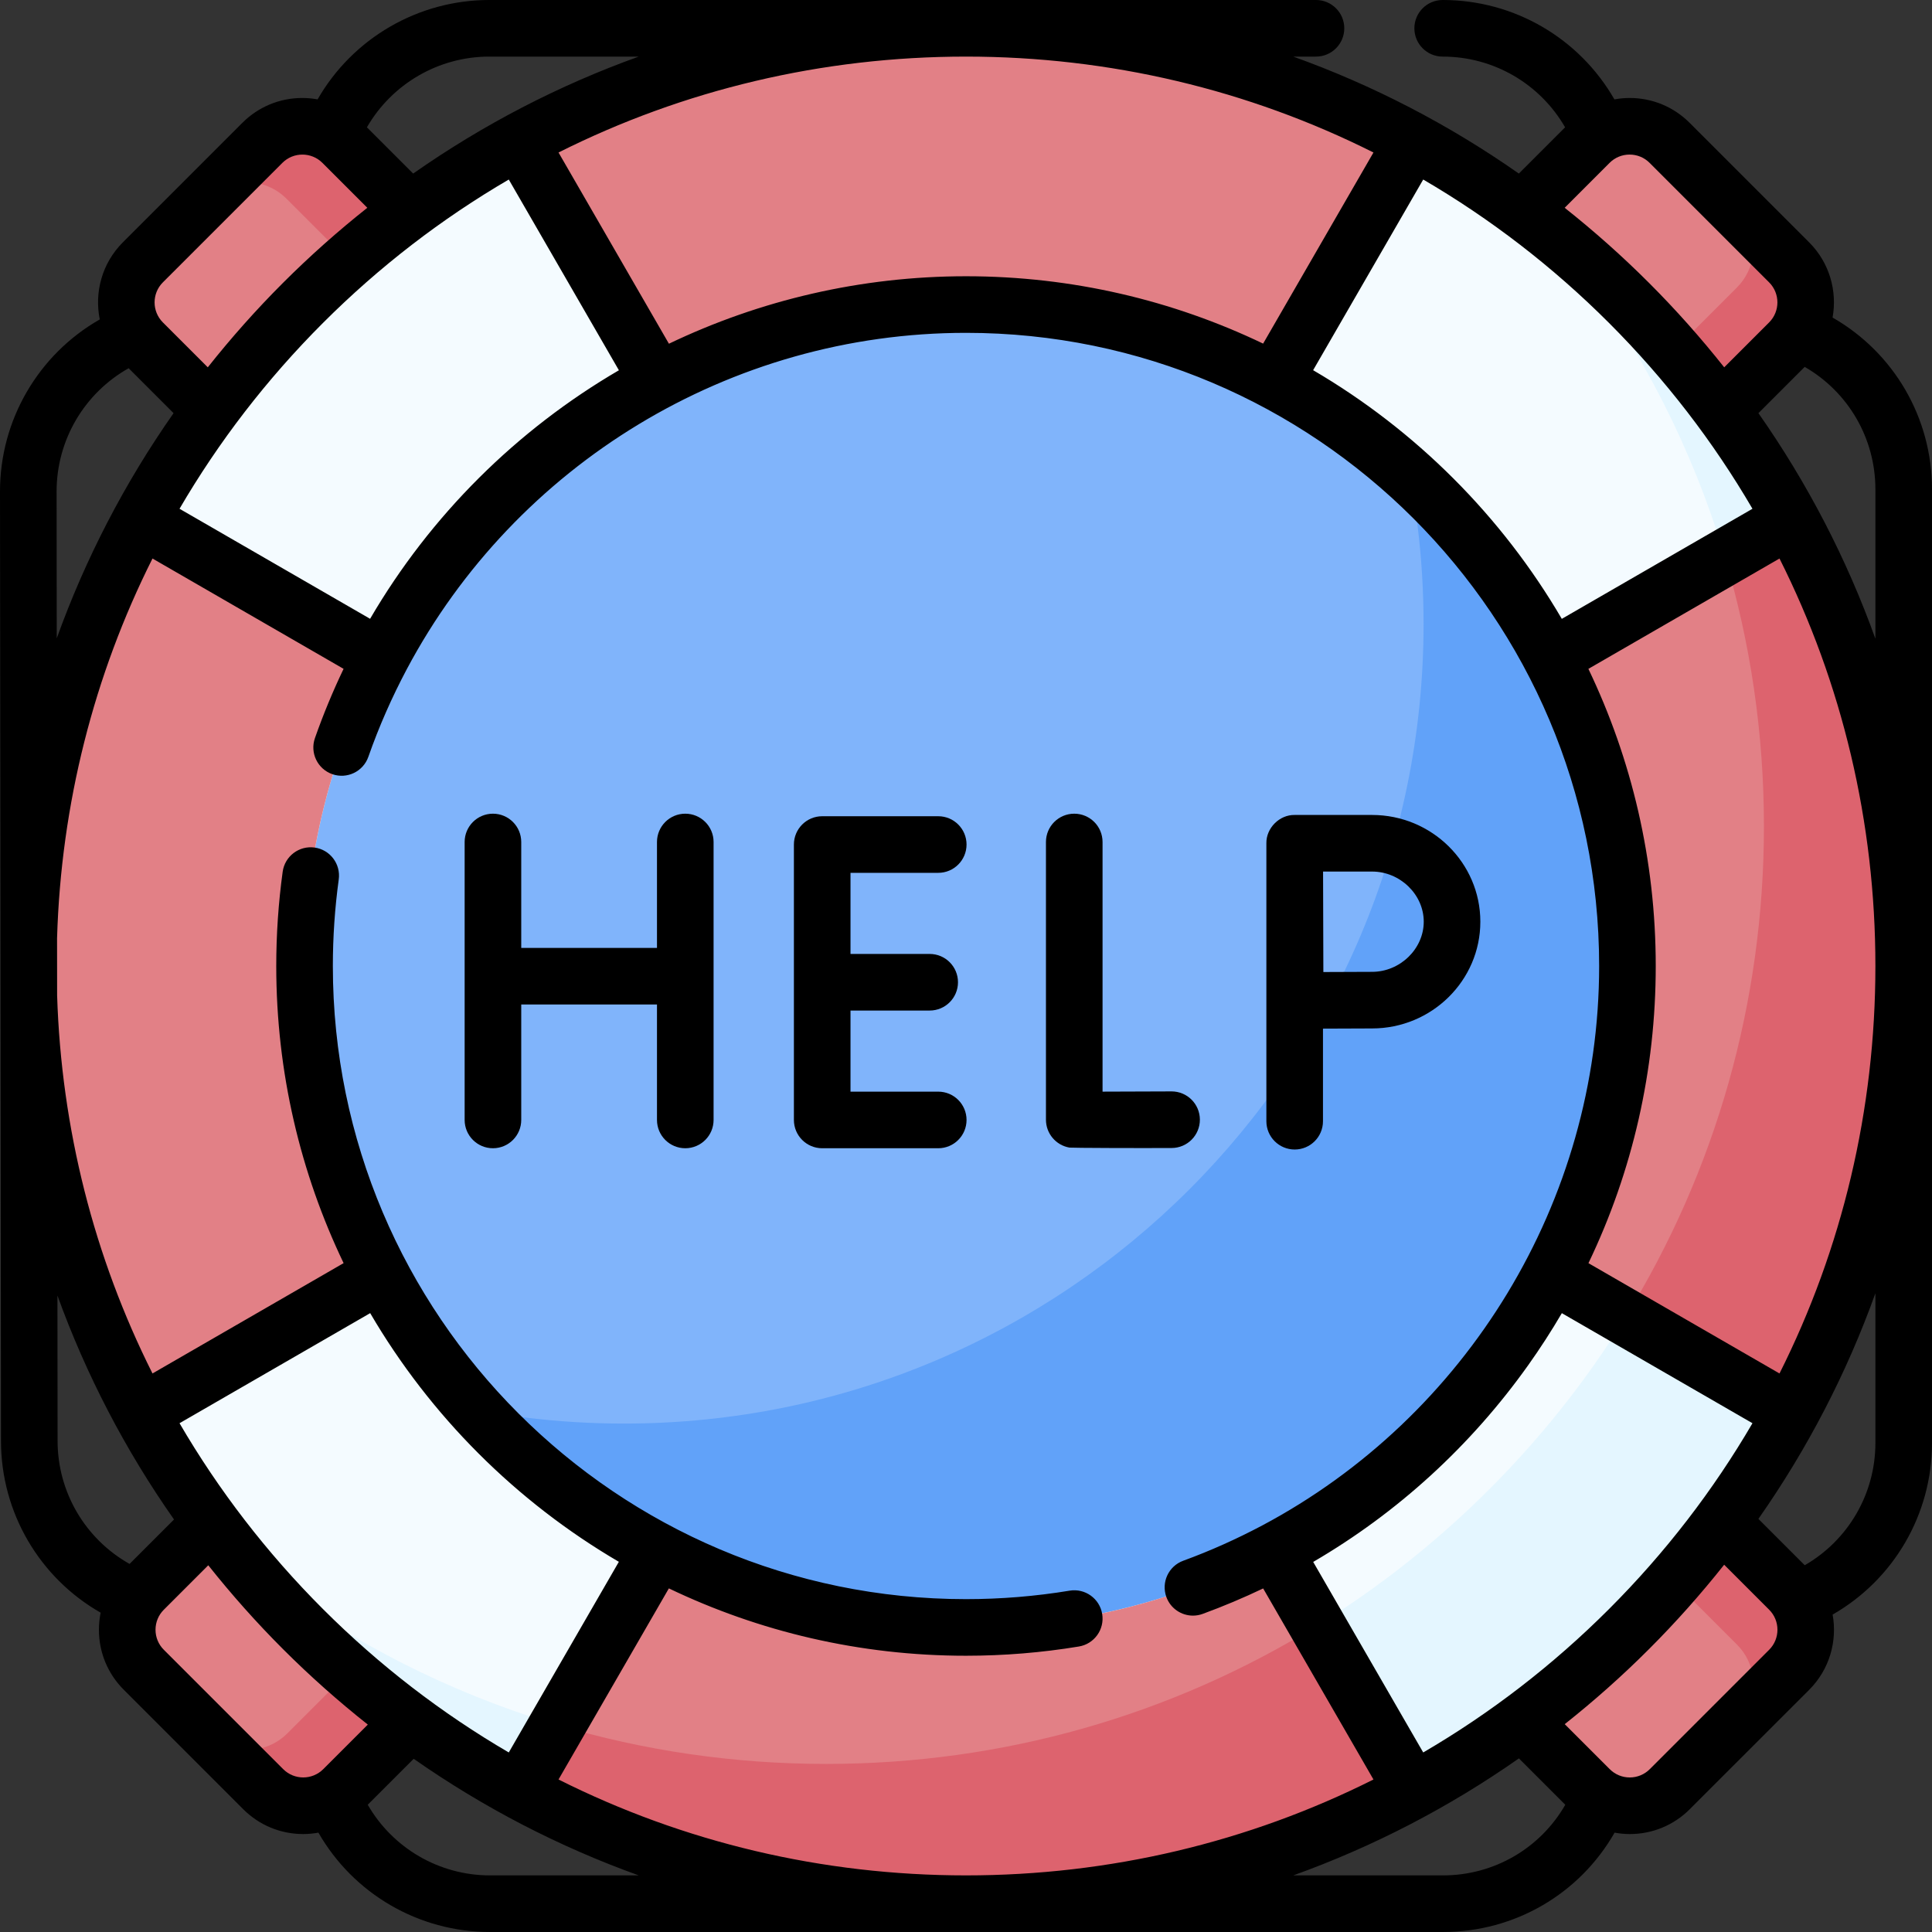 <svg id="Capa_1" enable-background="new 0 0 512 512" height="512" viewBox="0 0 512 512" width="512" xmlns="http://www.w3.org/2000/svg"><rect x="0" y="0" width="512" height="512" fill="#333333" stroke="none"/><g><g><path d="m113.167 60.282-52.886 52.886-22.423-22.424c-5.858-5.858-5.858-15.355 0-21.213l31.672-31.673c5.858-5.858 15.355-5.858 21.213 0z" fill="#e28086"/></g><g><path d="m90.74 37.855c-5.856-5.856-15.351-5.856-21.207 0l-14.811 14.811c5.856-5.856 15.351-5.856 21.207 0l22.427 22.427 14.811-14.811z" fill="#dd636e"/></g><g><path d="m398.832 60.282 52.885 52.886 22.424-22.424c5.858-5.858 5.858-15.355 0-21.213l-31.672-31.672c-5.858-5.858-15.355-5.858-21.213 0z" fill="#e28086"/></g><g><path d="m474.145 69.534-11.576-11.576c3.421 5.755 2.673 13.3-2.278 18.251l-22.766 22.766 14.193 14.193 22.427-22.427c5.856-5.856 5.856-15.351 0-21.207z" fill="#dd636e"/></g><g><path d="m113.372 451.745-52.858-52.858-22.407 22.407c-5.858 5.858-5.858 15.355 0 21.213l31.645 31.645c5.858 5.858 15.355 5.858 21.213 0z" fill="#e28086"/></g><g><path d="m90.957 474.16c-5.853 5.853-15.343 5.853-21.196 0l-14.803-14.803c5.853 5.853 15.343 5.853 21.196 0l22.415-22.415 14.803 14.803z" fill="#dd636e"/></g><g><path d="m398.887 451.745 52.858-52.858 22.407 22.407c5.858 5.858 5.858 15.355 0 21.213l-31.645 31.645c-5.858 5.858-15.355 5.858-21.213 0z" fill="#e28086"/></g><g><path d="m474.16 442.499-11.57 11.57c3.419-5.752 2.671-13.293-2.277-18.242l-22.754-22.754 14.186-14.186 22.415 22.415c5.854 5.854 5.854 15.344 0 21.197z" fill="#dd636e"/></g><g><circle cx="255.999" cy="256" fill="#80b4fb" r="211.895"/></g><g><path d="m353.522 67.844c15.162 29.193 23.739 62.354 23.739 97.523 0 117.026-94.868 211.895-211.895 211.895-35.168 0-68.33-8.577-97.523-23.739 35.291 67.949 106.298 114.372 188.156 114.372 117.026 0 211.895-94.868 211.895-211.895 0-81.858-46.423-152.865-114.372-188.156z" fill="#61a2f9"/></g><g><g><path d="m255.999 504.5c-66.377 0-128.78-25.849-175.716-72.784s-72.783-109.339-72.783-175.716 25.849-128.78 72.784-175.715 109.339-72.784 175.715-72.784c66.377 0 128.78 25.848 175.716 72.784 46.936 46.935 72.785 109.338 72.785 175.715s-25.848 128.78-72.784 175.716c-46.936 46.935-109.339 72.784-175.717 72.784zm0-423.79c-96.655 0-175.29 78.635-175.29 175.29s78.635 175.29 175.29 175.29 175.291-78.635 175.291-175.29-78.636-175.29-175.291-175.29z" fill="#f4fbff"/></g></g><g><path d="m431.716 80.285c-6.23-6.23-12.74-12.076-19.488-17.552 35.778 44.091 55.231 98.661 55.231 156.227 0 66.377-25.848 128.78-72.784 175.716s-109.339 72.784-175.716 72.784c-57.566 0-112.136-19.454-156.227-55.232 5.476 6.748 11.322 13.258 17.552 19.488 46.935 46.935 109.339 72.784 175.716 72.784s128.78-25.848 175.716-72.784c46.935-46.936 72.784-109.339 72.784-175.716s-25.849-128.78-72.784-175.715z" fill="#e4f6ff"/></g><g><path d="m431.29 256c0 29.483-7.328 57.283-20.241 81.693l63.555 36.694c19.519-35.926 29.896-76.357 29.896-118.387s-10.377-82.461-29.896-118.386l-63.555 36.694c12.913 24.409 20.241 52.209 20.241 81.692z" fill="#e28086"/></g><g><path d="m137.613 37.396 36.693 63.555c24.409-12.913 52.209-20.241 81.693-20.241s57.283 7.328 81.693 20.241l36.694-63.555c-35.926-19.519-76.356-29.895-118.387-29.895-42.029 0-82.46 10.376-118.386 29.895z" fill="#e28086"/></g><g><path d="m80.71 256c0-29.483 7.328-57.283 20.241-81.693l-63.555-36.693c-19.519 35.926-29.896 76.356-29.896 118.386s10.377 82.46 29.896 118.386l63.555-36.693c-12.913-24.41-20.241-52.21-20.241-81.693z" fill="#e28086"/></g><g><path d="m374.386 474.604-36.694-63.555c-24.409 12.913-52.209 20.241-81.693 20.241s-57.283-7.328-81.693-20.241l-36.693 63.555c35.926 19.519 76.356 29.896 118.386 29.896 42.031 0 82.461-10.377 118.387-29.896z" fill="#e28086"/></g><g><path d="m474.604 137.614-17.471 10.086c6.797 22.829 10.326 46.772 10.326 71.259 0 46.671-12.795 91.368-36.698 130.114l43.843 25.313c19.519-35.925 29.896-76.356 29.896-118.386s-10.377-82.461-29.896-118.386z" fill="#dd636e"/></g><g><path d="m218.959 467.459c-24.487 0-48.43-3.529-71.258-10.326l-10.087 17.471c35.926 19.519 76.356 29.896 118.386 29.896s82.461-10.377 118.386-29.896l-25.313-43.843c-38.746 23.903-83.444 36.698-130.114 36.698z" fill="#dd636e"/></g><g><path d="m310.524 304.234c4.142-.023 7.481-3.4 7.458-7.542-.023-4.128-3.376-7.458-7.499-7.458-.015 0-.028 0-.043 0-6.391.036-13.271.061-18.251.062v-66.159c0-4.142-3.357-7.5-7.5-7.5s-7.5 3.358-7.5 7.5v73.597c0 3.652 2.631 6.774 6.231 7.392.531.091 18.776.155 27.104.108z"/><path d="m181.607 215.637c-4.142 0-7.5 3.358-7.5 7.5v28.066h-35.973v-28.066c0-4.142-3.358-7.5-7.5-7.5s-7.5 3.358-7.5 7.5v73.659c0 4.142 3.358 7.5 7.5 7.5s7.5-3.358 7.5-7.5v-30.593h35.973v30.593c0 4.142 3.358 7.5 7.5 7.5s7.5-3.358 7.5-7.5v-73.659c0-4.142-3.358-7.5-7.5-7.5z"/><path d="m248.645 231.31c4.142 0 7.5-3.358 7.5-7.5s-3.358-7.5-7.5-7.5h-30.753c-4.142 0-7.5 3.358-7.5 7.5v72.987c0 4.142 3.358 7.5 7.5 7.5h30.753c4.142 0 7.5-3.358 7.5-7.5s-3.358-7.5-7.5-7.5h-23.253v-21.493h20.986c4.142 0 7.5-3.358 7.5-7.5s-3.358-7.5-7.5-7.5h-20.986v-21.494z"/><path d="m343.103 304.633c4.143 0 7.5-3.358 7.5-7.5v-24.536c4.52-.024 10.012-.05 13.01-.05 15.821 0 28.693-12.689 28.693-28.287s-12.872-28.287-28.693-28.287h-20.51c-4.03-.08-7.57 3.476-7.5 7.5v73.659c0 4.143 3.357 7.501 7.5 7.501zm20.51-73.659c7.423 0 13.693 6.084 13.693 13.287 0 7.202-6.27 13.287-13.693 13.287-2.976 0-8.4.025-12.909.049-.024-4.644-.064-21.771-.078-26.622h12.987z"/><path d="m485.653 84.161c1.266-7.017-.796-14.521-6.207-19.934l-31.673-31.672c-4.25-4.25-9.899-6.59-15.91-6.59-1.367 0-2.711.137-4.028.374-9.274-16.18-26.518-26.339-45.511-26.339-4.143 0-7.5 3.358-7.5 7.5s3.357 7.5 7.5 7.5c13.534 0 25.81 7.232 32.443 18.74l-12.257 12.258c-18.559-13.006-38.637-23.404-59.781-30.998h6.02c4.143 0 7.5-3.358 7.5-7.5s-3.357-7.5-7.5-7.5h-219.074c-18.92 0-36.23 10.177-45.509 26.338-1.317-.237-2.662-.374-4.029-.374-6.01 0-11.661 2.34-15.91 6.59l-31.672 31.673c-5.539 5.539-7.572 13.27-6.116 20.425-16.229 9.263-26.439 26.581-26.439 45.58l.26 251.608c0 19.004 10.192 36.281 26.411 45.539-.299 1.472-.457 2.985-.457 4.521 0 6.01 2.34 11.661 6.59 15.91l31.644 31.644c4.25 4.25 9.9 6.59 15.91 6.59 1.365 0 2.706-.136 4.022-.373 9.269 16.171 26.522 26.329 45.491 26.329h252.518c19.074 0 36.238-10.132 45.493-26.326 1.314.236 2.655.372 4.019.372 6.01 0 11.66-2.341 15.909-6.59l31.646-31.644c5.41-5.411 7.471-12.912 6.208-19.927 16.176-9.269 26.336-26.52 26.336-45.496v-252.714c0-19.03-10.154-36.247-26.347-45.514zm-59.094-40.999c1.417-1.417 3.301-2.197 5.304-2.197 2.004 0 3.887.78 5.303 2.197l31.673 31.672c2.925 2.924 2.925 7.683 0 10.607l-11.904 11.904c-6.161-7.772-12.796-15.244-19.914-22.363-7.119-7.119-14.592-13.754-22.364-19.915zm-.147 383.25c-14.93 14.929-31.481 27.643-49.245 38.01l-29.154-50.495c22.335-13.026 41.711-30.693 56.984-52.146 3.19-4.481 6.156-9.08 8.908-13.779l50.517 29.166c-10.367 17.764-23.08 34.315-38.01 49.244zm-340.825 0c-14.929-14.929-27.643-31.481-38.01-49.245l50.526-29.171c15.922 27.222 38.677 49.977 65.899 65.899l-29.171 50.526c-17.763-10.366-34.314-23.079-49.244-38.009zm91.67-5.472c23.859 11.437 50.565 17.85 78.743 17.85 10.027 0 20.092-.824 29.915-2.448 4.087-.675 6.852-4.536 6.176-8.623-.676-4.086-4.534-6.851-8.623-6.176-9.017 1.491-18.258 2.247-27.468 2.247-92.519 0-167.79-75.27-167.79-167.79 0-7.672.525-15.391 1.562-22.941.563-4.104-2.307-7.887-6.41-8.45-4.103-.566-7.887 2.307-8.45 6.41-1.129 8.225-1.702 16.629-1.702 24.981 0 28.178 6.413 54.884 17.85 78.743l-50.647 29.241c-15.484-30.838-24.159-64.858-25.275-100.187l-.016-15.165c1.059-35.483 9.744-69.653 25.291-100.616l50.641 29.237c-2.836 5.929-5.378 12.048-7.59 18.349-1.372 3.908.684 8.188 4.593 9.561 3.908 1.373 8.189-.684 9.561-4.592 2.835-8.088 6.259-15.82 10.198-23.246 28.815-54.164 85.597-89.115 148.184-89.115 92.519 0 167.79 75.27 167.79 167.79 0 62.414-35.098 119.459-89.308 148.278-6.707 3.551-13.667 6.687-20.914 9.338-3.89 1.425-5.887 5.733-4.462 9.623 1.113 3.038 3.985 4.921 7.043 4.921.856 0 1.729-.148 2.579-.46 5.469-2.004 10.814-4.256 16.024-6.745l29.233 50.632c-33.103 16.62-69.868 25.413-107.985 25.413s-74.883-8.793-107.984-25.413zm-91.67-335.352c14.929-14.929 31.481-27.643 49.245-38.01l29.183 50.546c-27.001 15.756-49.862 38.338-65.934 65.865l-50.503-29.158c10.366-17.762 23.08-34.314 38.009-49.243zm386 278.396-50.631-29.232c11.728-24.435 17.833-51.183 17.833-78.752 0-28.177-6.413-54.884-17.85-78.743l50.647-29.242c16.621 33.102 25.414 69.867 25.414 107.985s-8.793 74.883-25.413 107.984zm-57.692-199.98c-15.922-27.222-38.677-49.978-65.9-65.9l29.172-50.526c17.764 10.367 34.315 23.08 49.245 38.01 14.929 14.929 27.643 31.481 38.01 49.244zm-49.912-123.59-29.241 50.646c-23.859-11.436-50.565-17.85-78.742-17.85-27.844 0-54.635 6.349-78.726 17.88l-29.258-50.676c33.101-16.621 69.866-25.414 107.984-25.414s74.882 8.793 107.983 25.414zm-234.308-25.414h39.595c-21.144 7.594-41.222 17.992-59.78 30.998l-12.255-12.254c6.637-11.495 18.956-18.744 32.44-18.744zm-86.514 59.834 31.672-31.672c2.924-2.924 7.682-2.925 10.607 0l11.904 11.905c-7.771 6.161-15.244 12.795-22.363 19.914s-13.754 14.592-19.915 22.364l-11.905-11.904c-2.924-2.925-2.924-7.683 0-10.607zm-28.161 55.39c0-13.642 7.388-26.053 19.092-32.639l11.905 11.905c-12.984 18.526-23.367 38.568-30.958 59.672zm.26 251.608-.04-38.509c7.598 20.99 17.955 40.926 30.895 59.358l-11.777 11.777c-11.7-6.581-19.078-18.967-19.078-32.626zm59.796 87.017-31.644-31.644c-1.417-1.417-2.197-3.3-2.197-5.304 0-2.003.78-3.887 2.197-5.303l11.783-11.783c6.126 7.714 12.717 15.134 19.787 22.204 7.159 7.159 14.674 13.828 22.493 20.018l-11.812 11.812c-2.925 2.924-7.682 2.925-10.607 0zm54.815 28.151c-13.514 0-25.79-7.231-32.419-18.727l12.176-12.176c18.52 12.961 38.55 23.328 59.642 30.903zm252.518 0h-39.66c21.15-7.596 41.234-17.998 59.797-31.009l12.293 12.293c-6.619 11.513-18.843 18.716-32.43 18.716zm86.46-59.796-31.645 31.644c-1.416 1.417-3.3 2.197-5.303 2.197s-3.887-.78-5.303-2.197l-11.927-11.927c7.767-6.158 15.235-12.788 22.349-19.903 7.114-7.114 13.744-14.582 19.902-22.348l11.927 11.927c2.925 2.925 2.925 7.683 0 10.607zm28.151-54.815c0 13.516-7.229 25.79-18.727 32.419l-12.282-12.282c13.011-18.563 23.413-38.646 31.009-59.796zm-30.998-272.9 12.26-12.259c11.513 6.629 18.738 18.887 18.738 32.445v39.595c-7.594-21.144-17.992-41.222-30.998-59.781z"/></g></g></svg>